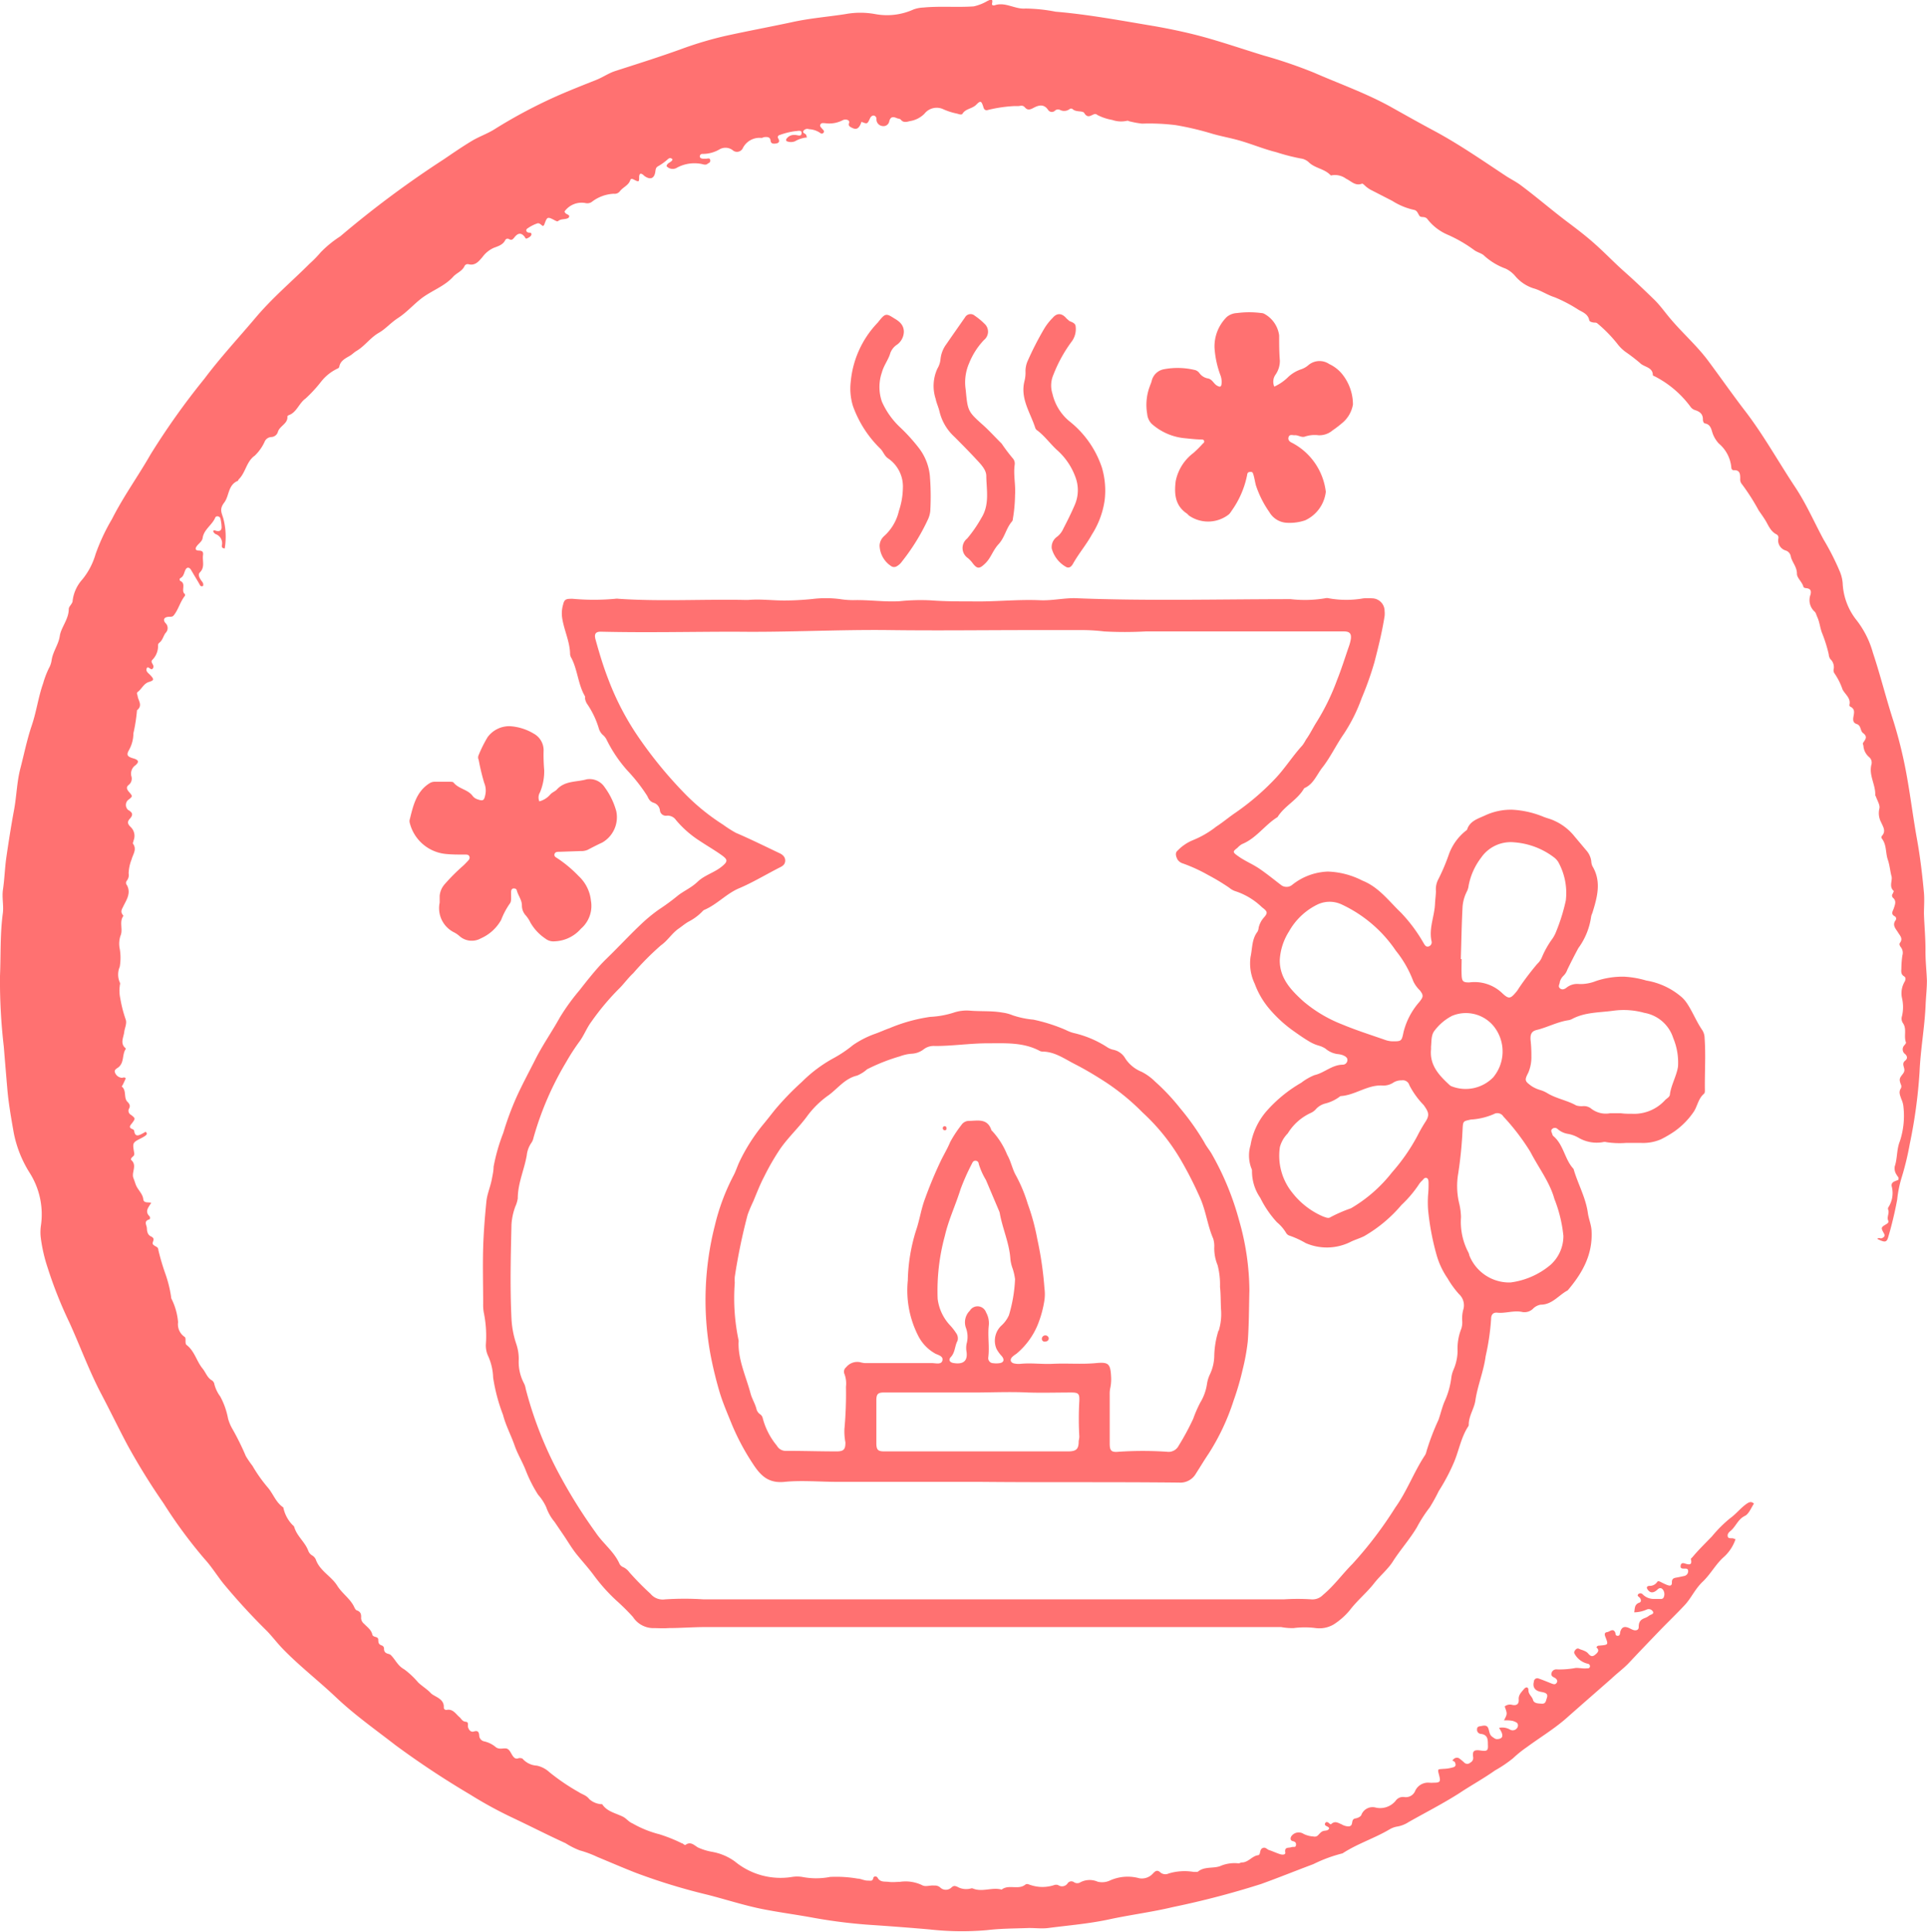 <svg id="Layer_1" data-name="Layer 1" xmlns="http://www.w3.org/2000/svg" viewBox="0 0 214.37 214.91"><defs><style>.cls-1{fill:#ff7171;}</style></defs><path class="cls-1" d="M208.83,137.79c.21-.18.36,0,.51-.07s.43-.18.25-.52c-.37-.66-.36-.68.28-1.06.16-.1.26-.22.19-.37-.19-.4.14-.81,0-1.2a.32.32,0,0,1,0-.27,2.92,2.92,0,0,0,.38-2.37c-.08-.5.41-.54.73-.7.13-.26-.11-.4-.19-.58a1.26,1.26,0,0,1-.2-.91c.31-.91.2-1.89.57-2.8a9.05,9.05,0,0,0,.38-4,2.79,2.79,0,0,0-.22-.71c-.13-.39-.32-.77-.05-1.17a.48.48,0,0,0,0-.45,2.47,2.47,0,0,1-.11-.36c-.11-.52.46-.76.5-1.17s-.35-.76.1-1.12c.28-.23.23-.48,0-.71a.65.65,0,0,1-.09-1c.08-.09.2-.24.17-.31-.27-.69.12-1.47-.32-2.12a.9.9,0,0,1-.12-.81,4.43,4.43,0,0,0,0-2,2.53,2.53,0,0,1,.29-1.82c.11-.19.17-.46-.06-.6-.39-.23-.31-.58-.3-.91a11.16,11.16,0,0,1,.11-1.41,1,1,0,0,0-.15-.89c-.12-.16-.24-.35-.12-.51.37-.49,0-.8-.22-1.17s-.68-.79-.26-1.35a.3.3,0,0,0-.07-.42c-.53-.27-.23-.59-.12-.94s.31-.78-.1-1.13a.34.34,0,0,1,0-.5c0-.08.11-.23.08-.26-.57-.5-.11-1.16-.25-1.65s-.2-1.23-.4-1.8c-.28-.79-.12-1.69-.68-2.39a.29.29,0,0,1,0-.27c.5-.54.16-1-.07-1.52a2.18,2.18,0,0,1-.2-1.53c.11-.39-.25-.92-.4-1.39,0,0-.06-.05-.06-.08.07-1.17-.74-2.23-.42-3.44a.8.8,0,0,0-.28-.84A1.81,1.81,0,0,1,207.3,83c0-.13-.1-.28-.05-.36.23-.37.58-.68,0-1.11-.33-.26-.19-.84-.7-1s-.4-.6-.33-1,.06-.68-.31-.9c-.07,0-.19-.15-.18-.2.21-.79-.49-1.2-.76-1.76a7.26,7.26,0,0,0-.91-1.8.59.59,0,0,1-.07-.45,1.22,1.22,0,0,0-.37-1.11,1,1,0,0,1-.18-.53,15.68,15.68,0,0,0-.76-2.41c-.21-.56-.26-1.19-.52-1.75-.1-.2-.14-.46-.29-.59a1.72,1.72,0,0,1-.46-1.89c.11-.44,0-.66-.45-.72-.12,0-.31-.06-.33-.13-.14-.57-.74-1-.73-1.49,0-.8-.59-1.3-.7-2a.84.84,0,0,0-.58-.58,1.17,1.17,0,0,1-.79-1.32.4.4,0,0,0-.21-.47c-.7-.35-.92-1.09-1.3-1.67-.21-.33-.45-.66-.68-1a23.92,23.92,0,0,0-1.86-2.91.81.81,0,0,1-.19-.6c0-.47,0-1-.72-.95-.17,0-.27-.14-.27-.32a3.94,3.94,0,0,0-1.39-2.65,3.3,3.3,0,0,1-.68-1.11c-.16-.47-.22-1-.84-1.12-.16,0-.26-.26-.25-.47,0-.58-.35-.84-.82-1a1,1,0,0,1-.54-.36,11.38,11.38,0,0,0-3.9-3.36c-.11-.06-.31-.12-.31-.19,0-.9-1-.89-1.42-1.34a20.08,20.08,0,0,0-1.63-1.25,4.46,4.46,0,0,1-.92-.92,15.52,15.52,0,0,0-2.2-2.24c-.13-.12-.3-.07-.45-.1s-.42-.07-.46-.27c-.12-.65-.72-.88-1.15-1.12a16.24,16.24,0,0,0-2.7-1.42c-.83-.26-1.53-.77-2.38-1a4.44,4.44,0,0,1-2.06-1.43,3.3,3.3,0,0,0-1-.75,7.2,7.2,0,0,1-2.37-1.42c-.26-.28-.74-.37-1.1-.62a15.44,15.44,0,0,0-3-1.74,5.64,5.64,0,0,1-2.26-1.76c-.3-.34-.7-.07-.88-.36s-.26-.59-.61-.64a7.53,7.53,0,0,1-2.4-1l-2.22-1.14a3.12,3.12,0,0,1-.78-.52c-.11-.1-.29-.29-.37-.25-.74.29-1.2-.29-1.76-.55a2.09,2.09,0,0,0-1.55-.39.22.22,0,0,1-.18,0c-.66-.72-1.71-.76-2.4-1.42a1.59,1.59,0,0,0-.91-.44,22.59,22.59,0,0,1-2.72-.7c-1.34-.33-2.61-.86-3.93-1.25-1.13-.34-2.29-.52-3.42-.87a32.77,32.77,0,0,0-3.83-.89,23.78,23.78,0,0,0-3.76-.17,9.7,9.7,0,0,1-1.29-.23c-.12,0-.25-.11-.36-.09a3,3,0,0,1-1.67-.09,5.73,5.73,0,0,1-1.65-.55.4.4,0,0,0-.26-.11c-.4.06-.78.59-1.21-.12-.17-.27-.9-.06-1.28-.42a.27.27,0,0,0-.35,0,1,1,0,0,1-1.07.08.5.5,0,0,0-.53.07.5.5,0,0,1-.8-.09c-.49-.7-1.11-.47-1.65-.18-.37.2-.64.24-.91-.07s-.5-.15-.78-.15l-.45,0a15.42,15.42,0,0,0-3,.46c-.29,0-.34-.18-.41-.4-.2-.64-.31-.69-.77-.22s-1.17.43-1.53,1c-.1.17-.37.07-.6,0a7.26,7.26,0,0,1-1.52-.48,1.73,1.73,0,0,0-2.12.49,2.9,2.9,0,0,1-1.62.82c-.38.1-.73.19-1-.15-.11-.13-.29-.11-.43-.17-.39-.17-.71-.22-.86.32a.65.65,0,0,1-.76.55.75.75,0,0,1-.67-.77.36.36,0,0,0-.31-.4c-.19,0-.32.13-.41.32-.29.64-.3.64-.94.38-.27.76-.54.93-1.09.65-.18-.09-.4-.2-.3-.49s-.14-.41-.41-.41a.57.57,0,0,0-.27.06,3.26,3.26,0,0,1-2,.34c-.18,0-.39-.06-.5.14s.08.34.19.48l.13.14a.23.23,0,0,1,0,.33.24.24,0,0,1-.34,0A2.38,2.38,0,0,0,90,14.37a.52.52,0,0,0-.6.16c-.19.29.22.3.29.49s0,.11.09.27a3.1,3.1,0,0,0-1.33.42,1.22,1.22,0,0,1-.92,0,.18.18,0,0,1-.05-.25,1,1,0,0,1,.87-.45h.1c.28,0,.74.25.72-.25,0-.34-.47-.17-.72-.17a8,8,0,0,0-1.72.43.24.24,0,0,0-.16.37c.18.29.12.5-.19.56s-.63.06-.66-.32-.36-.42-.67-.38c-.12,0-.24.1-.36.09a2.07,2.07,0,0,0-2.07,1.17.72.72,0,0,1-1.13.18,1.32,1.32,0,0,0-1.44-.08,3.71,3.71,0,0,1-1.88.51.28.28,0,0,0-.32.27c0,.19.18.25.34.26h.38c.17,0,.41-.12.44.17s-.19.3-.33.42-.41.06-.62,0a4.09,4.09,0,0,0-2.73.4.91.91,0,0,1-1.18-.16c.06-.4.55-.4.67-.74-.2-.26-.42-.14-.56,0a6.11,6.11,0,0,1-1.07.76c-.22.13-.25.31-.28.55-.1.79-.54,1-1.21.53a1.66,1.66,0,0,1-.14-.13c-.27-.2-.43-.19-.46.21,0,.6,0,.61-.62.3-.18-.09-.31-.09-.37.09-.2.58-.81.77-1.15,1.22a.72.72,0,0,1-.67.28,4.32,4.32,0,0,0-2.46.91.87.87,0,0,1-.68.13,2.34,2.34,0,0,0-2.35.93c.08.32.43.3.52.49a.25.25,0,0,1-.15.26c-.34.16-.76.05-1.07.31-.11.08-.22,0-.34-.05-.87-.46-.88-.45-1.21.44,0,.06-.08.1-.13.17-.24-.09-.4-.42-.71-.27a4.29,4.29,0,0,0-1.06.56c-.2.16-.11.41.2.45.13,0,.28,0,.27.19s-.26.34-.45.43-.21,0-.29-.14c-.35-.47-.72-.49-1.12,0-.2.25-.32.42-.66.22a.29.29,0,0,0-.4.14c-.27.54-.85.68-1.3.86a3.15,3.15,0,0,0-1.22,1c-.41.48-.81,1-1.56.81a.39.39,0,0,0-.46.24c-.27.54-.85.73-1.22,1.12-1,1.13-2.5,1.59-3.66,2.52-.85.68-1.58,1.5-2.47,2.08S42.93,36.56,42.17,37c-1,.57-1.59,1.5-2.54,2.05-.22.13-.42.34-.66.49-.49.3-1.08.54-1.22,1.21,0,.08-.08.2-.15.22a5.08,5.08,0,0,0-1.87,1.47A15.24,15.24,0,0,1,34,44.32c-.75.53-1,1.57-1.89,1.86,0,0-.14.09-.14.12.09.85-.9,1.06-1.07,1.79a.81.81,0,0,1-.73.52.86.86,0,0,0-.69.43,5,5,0,0,1-1.14,1.64c-.95.67-1,1.89-1.8,2.65,0,0-.05.14-.1.16-1.08.45-.93,1.66-1.49,2.4s-.31,1.09-.11,1.76A8,8,0,0,1,25,61c-.28,0-.34-.17-.32-.33A1.07,1.07,0,0,0,24,59.41a.54.54,0,0,1-.29-.35c.14-.16.29,0,.43,0,.36.06.53-.12.51-.47a4.64,4.64,0,0,0-.13-.92c-.07-.27-.48-.34-.58-.09-.35.83-1.26,1.3-1.4,2.27-.05.34-.38.56-.6.83s-.29.55.19.56.49.23.45.55c-.07.63.23,1.31-.34,1.87-.22.22-.09.53.07.79s.39.41.27.73c-.29.11-.33-.11-.42-.26-.3-.52-.6-1-.91-1.54-.2-.32-.46-.32-.62,0s-.18.73-.56.92a.19.19,0,0,0,0,.32c.69.32,0,1.1.51,1.47,0,0,0,.14,0,.17-.54.66-.72,1.52-1.25,2.18-.15.18-.29.15-.48.16-.58,0-.78.32-.43.71a.76.76,0,0,1,0,1.09c-.26.35-.33.82-.71,1.1a.36.36,0,0,0-.13.24,2.17,2.17,0,0,1-.65,1.67c-.25.3.31.54.09.91s-.53-.34-.69,0,.18.55.39.77c.43.46.44.58-.15.76s-.8.78-1.25,1.11c-.18.13,0,.34,0,.52.11.51.56,1-.08,1.52a18.42,18.42,0,0,1-.4,2.56,3.81,3.81,0,0,1-.5,1.88c-.3.53-.17.72.49.91s.63.43.23.77a1.13,1.13,0,0,0-.44,1.23.88.88,0,0,1-.29.94c-.34.27-.21.5,0,.77.46.51.44.52-.08.92a.74.74,0,0,0,0,1.1c.48.28.62.52.18,1s0,.77.2,1a1.36,1.36,0,0,1,.23,1.4c0,.11-.11.28-.07.35.47.64,0,1.18-.15,1.76a4.57,4.57,0,0,0-.33,1.55,1,1,0,0,1-.19.8.38.38,0,0,0,0,.51c.46.84,0,1.57-.36,2.27-.16.36-.4.62-.13,1,0,0,.11.14.09.16-.49.68,0,1.5-.32,2.21a2.8,2.8,0,0,0-.08,1.44,5.84,5.84,0,0,1,0,2,2.19,2.19,0,0,0,0,1.72c.09.15,0,.3,0,.45a4.07,4.07,0,0,0,.07,1.39,14.11,14.11,0,0,0,.6,2.32c.14.44-.11.91-.17,1.37-.07.62-.5,1.27.16,1.82a.1.1,0,0,1,0,.09c-.41.59-.14,1.45-.78,2-.19.15-.51.27-.42.57a.91.91,0,0,0,.77.62c.14,0,.3-.13.44.07-.1.21-.2.44-.31.66s-.15.22-.14.23c.57.44.19,1.26.64,1.71.25.25.33.45.19.73a.5.5,0,0,0,.19.71c.52.4.51.42.14.92-.2.26-.47.5.07.69a.27.27,0,0,1,.16.2c.1.68.49.5.88.3l.39-.22c.26.22.09.35-.06.46a3.38,3.38,0,0,1-.41.24c-1,.51-1,.51-.8,1.66a.38.38,0,0,1-.15.4c-.13.1-.28.29-.18.38.69.61,0,1.37.24,2,.09.23.17.48.26.73.21.58.77,1,.84,1.63.05.47.54.3.88.4-.27.48-.76.93-.19,1.5.09.09.07.32,0,.34-.7.2-.3.64-.29,1s.09.79.55.94c0,0,.05.05.07.07.35.24-.18.6.12.84s.52.2.54.58a26.23,26.23,0,0,0,.76,2.58,13.55,13.55,0,0,1,.65,2.58.63.63,0,0,0,.06.27,7.14,7.14,0,0,1,.72,2.58,1.69,1.69,0,0,0,.72,1.63c.13.08.11.29.11.45s0,.34.1.44c.91.68,1.12,1.82,1.8,2.64.34.42.51,1,1,1.29a.62.62,0,0,1,.31.46,3.93,3.93,0,0,0,.65,1.35,8.4,8.4,0,0,1,.87,2.46,4.93,4.93,0,0,0,.5,1.18,28.78,28.78,0,0,1,1.48,3,11.45,11.45,0,0,0,.74,1.08,16.43,16.43,0,0,0,1.72,2.43c.58.68.87,1.61,1.66,2.16.06,0,.07.17.1.26a3.92,3.92,0,0,0,1,1.75.41.41,0,0,1,.17.22c.29,1,1.19,1.65,1.55,2.61a1,1,0,0,0,.4.51,1,1,0,0,1,.44.47c.44,1.27,1.72,1.85,2.39,2.92.54.87,1.45,1.44,1.89,2.38.06.14.16.32.28.36.45.15.51.45.48.87a.89.89,0,0,0,.35.64c.34.36.78.65.9,1.18.08.36.65.16.66.57s.08.54.41.65a.37.37,0,0,1,.23.38c0,.35.21.49.52.56a.58.58,0,0,1,.31.2c.47.5.72,1.13,1.42,1.51a9.26,9.26,0,0,1,1.56,1.47c.44.41,1,.75,1.39,1.17s1.52.59,1.45,1.61a.27.27,0,0,0,.33.26c.69-.13,1,.45,1.41.8.22.19.32.49.7.52s.19.41.26.62.25.59.66.46.56.05.58.46a.7.7,0,0,0,.59.65,3,3,0,0,1,1.25.63c.45.36,1,0,1.34.22s.43.75.78,1a.48.48,0,0,0,.45,0c.17,0,.36,0,.44.1a2.26,2.26,0,0,0,1.56.74,3,3,0,0,1,1.4.73,23.5,23.5,0,0,0,3.27,2.22c.38.26.83.33,1.17.78a2.23,2.23,0,0,0,1.34.56s.08,0,.09,0c.56.86,1.57,1,2.38,1.43.35.2.58.54,1,.71a11.91,11.91,0,0,0,3,1.21,17.33,17.33,0,0,1,2.49,1c.14,0,.29.26.41.17.59-.43,1,.1,1.41.31a6.68,6.68,0,0,0,1.6.48,6.11,6.11,0,0,1,2.47,1.06,8,8,0,0,0,6.37,1.72,3.51,3.51,0,0,1,1.12,0,8.08,8.08,0,0,0,3.1,0,13.92,13.92,0,0,1,3.09.19c.32,0,.7.22,1.1.22s.53.09.63-.32c.06-.21.39-.17.47,0,.29.53.8.4,1.24.46s.82,0,1.22,0a4.27,4.27,0,0,1,2.46.35c.4.25.91,0,1.38.06a.88.88,0,0,1,.66.21.9.9,0,0,0,1.26,0c.24-.21.36-.19.64-.08a2,2,0,0,0,1.53.19.31.31,0,0,1,.19,0c1.06.45,2.16-.17,3.22.13.78-.62,1.84.07,2.63-.55.2-.16.41,0,.62.05a4.14,4.14,0,0,0,2.58,0,.66.66,0,0,1,.46,0,.75.75,0,0,0,1.07-.23.5.5,0,0,1,.68-.1.65.65,0,0,0,.64.06,2.21,2.21,0,0,1,2-.11,2.06,2.06,0,0,0,1.38-.14,4.82,4.82,0,0,1,3.26-.24,1.66,1.66,0,0,0,1.51-.53c.28-.3.49-.44.84-.11a.86.86,0,0,0,.9.11,6.1,6.1,0,0,1,2.78-.18c.15,0,.36,0,.45,0,.73-.63,1.67-.36,2.47-.63a4.06,4.06,0,0,1,2.09-.32c.11,0,.24-.1.36-.1.74,0,1.13-.73,1.83-.81.07,0,.15-.12.17-.2.06-.24.07-.51.36-.61s.45.18.69.25.76.3,1.14.43.68.07.64-.16c-.11-.65.35-.49.65-.59s.5.07.54-.24-.13-.39-.38-.45-.26-.31-.15-.51a1,1,0,0,1,1.39-.28,2.84,2.84,0,0,0,1.08.28.55.55,0,0,0,.44-.07c.22-.18.36-.44.64-.53s.51,0,.67-.28c0-.11-.08-.15-.15-.2s-.42-.14-.3-.38.3-.14.46,0,.17.12.26.05c.39-.35.75-.09,1.12.06a1.56,1.56,0,0,0,.8.23c.41-.06.33-.39.42-.64s.29-.23.46-.28.46-.18.52-.37a1.33,1.33,0,0,1,1.53-.82,2.22,2.22,0,0,0,2.27-.73,1,1,0,0,1,1-.42,1.12,1.12,0,0,0,1.19-.71,1.57,1.57,0,0,1,1.57-.89,3.65,3.65,0,0,0,.47,0c.75,0,.8-.12.61-.85s-.15-.63.48-.69a4.16,4.16,0,0,0,1.11-.18c.28-.09.29-.27.19-.52s-.46-.12-.17-.37a.5.5,0,0,1,.61-.11,5.27,5.27,0,0,1,.58.48.48.48,0,0,0,.68,0,.57.57,0,0,0,.31-.61c-.1-.69.11-.84.84-.73s.85,0,.8-.68c0-.52,0-1.09-.8-1.17a.46.46,0,0,1-.4-.55c0-.3.3-.29.5-.33s.58-.13.73.22.11.75.48,1c.18.12.33.27.58.24.49-.05.63-.28.43-.76-.06-.14-.15-.27-.27-.49a1.71,1.71,0,0,1,1.19.18.6.6,0,0,0,.89-.32c.1-.44-.25-.51-.54-.63a4,4,0,0,0-1-.06c.38-.72.38-.72.08-1.55a.91.91,0,0,1,.78-.19c.56.14.82-.09.78-.59s.3-.81.57-1.14.52-.22.51.11c0,.48.4.68.51,1.08s.58.4,1,.42.43-.32.52-.57c.18-.48,0-.64-.61-.74s-1-.46-.81-1.15a.38.38,0,0,1,.55-.33c.41.14.82.31,1.22.47s.58.25.76,0-.05-.49-.29-.6-.36-.27-.27-.52a.54.54,0,0,1,.6-.37,10,10,0,0,0,2.11-.17c.41,0,.81.09,1.21.05.16,0,.33,0,.35-.24a.28.28,0,0,0-.23-.27A2.21,2.21,0,0,1,175.2,184a.33.33,0,0,1,0-.42c.11-.16.27-.3.47-.19s.74.2,1,.51.46.41.79.14.49-.51.14-.8c.08-.22.23-.2.34-.21,1-.09,1-.08.64-1-.09-.24-.1-.46.2-.5s.63-.46.89,0c.08.15,0,.41.29.41s.24-.28.3-.49c.17-.51.48-.6,1-.36a3.36,3.36,0,0,0,.43.2c.33.11.63,0,.61-.36,0-.6.27-.83.77-1a1.85,1.85,0,0,0,.4-.24c.17-.12.52-.15.43-.41a.54.54,0,0,0-.73-.25,3.55,3.55,0,0,1-1.37.3c.08-.43,0-.89.6-1.09.22-.08.16-.39,0-.55s-.28-.18-.17-.36a.34.34,0,0,1,.51,0,1.74,1.74,0,0,0,1.13.51l.65,0c.22,0,.48.06.57-.21a.84.84,0,0,0-.09-.81c-.18-.24-.4-.24-.64,0-.39.36-.73.38-1,.06s-.15-.47.13-.49a1,1,0,0,0,.86-.43c.1-.17.27-.06.41,0a7.08,7.08,0,0,0,.68.32c.29.11.58.16.55-.31,0-.32.15-.44.43-.49s.62-.12.93-.19a.54.54,0,0,0,.45-.53c0-.35-.25-.28-.46-.29s-.41,0-.38-.3.2-.36.47-.27c.44.13.86.24.67-.5,0-.06.16-.17.23-.27.66-.79,1.41-1.51,2.12-2.25a14.5,14.5,0,0,1,2-2c.69-.49,1.19-1.17,1.88-1.64.26-.17.49-.28.79,0-.32.47-.56,1.14-1,1.36-.79.38-1,1.17-1.61,1.68-.22.18-.37.36-.3.63s.43.13.64.21l.22.08a4.71,4.71,0,0,1-1.25,1.93c-.93.8-1.5,1.93-2.39,2.78s-1.26,1.8-2,2.6-1.76,1.79-2.64,2.69c-1.17,1.22-2.35,2.44-3.51,3.68-.62.67-1.36,1.2-2,1.81-1.72,1.51-3.43,3-5.16,4.53-1.34,1.15-2.85,2.06-4.26,3.1a12.86,12.86,0,0,0-1.54,1.24,14.21,14.21,0,0,1-2,1.35c-1.3.92-2.71,1.69-4,2.55-1.82,1.16-3.75,2.14-5.62,3.2a3.4,3.4,0,0,1-1.22.49,2.43,2.43,0,0,0-.88.31c-1.68,1-3.6,1.6-5.25,2.68a15.87,15.87,0,0,0-3.25,1.2c-1.93.72-3.85,1.5-5.79,2.2a97,97,0,0,1-9.82,2.57c-2.38.57-4.81.87-7.19,1.39-2.21.47-4.46.65-6.68.94-.69.09-1.43,0-2.15,0-1.56.06-3.14.05-4.69.24a32.16,32.16,0,0,1-6.36-.08c-2.06-.18-4.13-.34-6.19-.48a57.79,57.79,0,0,1-6.7-.81c-1.94-.36-3.9-.61-5.83-1s-4-1.06-6-1.57a67,67,0,0,1-8-2.45c-1.43-.56-2.84-1.17-4.26-1.76a11.87,11.87,0,0,0-1.94-.72,8.68,8.68,0,0,1-1.58-.8c-2-.91-3.9-1.89-5.85-2.81a45.92,45.92,0,0,1-4.78-2.61,97.62,97.62,0,0,1-8.3-5.49c-2.23-1.73-4.54-3.36-6.59-5.3s-4.11-3.51-6-5.47c-.58-.61-1.1-1.29-1.68-1.9a70.77,70.77,0,0,1-4.9-5.34c-.7-.89-1.3-1.86-2.06-2.69a53.23,53.23,0,0,1-4.57-6.2,73.85,73.85,0,0,1-4-6.46c-1-1.88-1.93-3.81-2.92-5.69-1.36-2.58-2.35-5.33-3.57-8A46.82,46.82,0,0,1,5.3,141a17.57,17.57,0,0,1-.76-3.3,5.14,5.14,0,0,1,0-1.3,8.62,8.62,0,0,0-1.27-6A13,13,0,0,1,1.53,126c-.28-1.6-.57-3.21-.71-4.83s-.27-3.19-.4-4.78A63,63,0,0,1,0,108.54c.1-2.34,0-4.69.32-7,.1-.83-.11-1.67,0-2.53.18-1.17.21-2.37.37-3.54.26-1.8.54-3.59.87-5.37.29-1.55.31-3.12.71-4.65S3,82.26,3.53,80.7,4.26,77.53,4.8,76a10.11,10.11,0,0,1,.63-1.66,2.55,2.55,0,0,0,.31-.89c.14-1,.78-1.77.91-2.71s1-1.86,1-3c0-.28.35-.53.42-.83a4.27,4.27,0,0,1,1.08-2.45,7.88,7.88,0,0,0,1.48-2.82,22.12,22.12,0,0,1,1.83-3.91c1.26-2.5,2.91-4.77,4.29-7.19a81.77,81.77,0,0,1,6-8.43c1.77-2.36,3.78-4.52,5.68-6.77s4-4,6-6a12.59,12.59,0,0,0,1.25-1.28,12.26,12.26,0,0,1,2.17-1.77,111.48,111.48,0,0,1,11.49-8.55c1-.68,2.06-1.41,3.14-2.06.81-.49,1.71-.79,2.51-1.29a56,56,0,0,1,7.31-3.86c1.32-.57,2.66-1.1,4-1.63.74-.29,1.38-.75,2.14-1,2.42-.78,4.84-1.54,7.23-2.4a41,41,0,0,1,5-1.5c2.45-.54,4.93-1,7.37-1.52,2-.45,4-.6,6-.91a9.15,9.15,0,0,1,3.34,0,7.15,7.15,0,0,0,4.25-.52,3.57,3.57,0,0,1,1.08-.21c1.87-.18,3.74,0,5.61-.13a5.22,5.22,0,0,0,1.54-.61c.26-.1.65-.37.5.29-.05.25.21.23.32.19,1.18-.39,2.23.47,3.39.37a18.25,18.25,0,0,1,3.36.35c3.69.31,7.33,1,11,1.61,1.92.34,3.81.74,5.68,1.26,2.17.61,4.31,1.34,6.46,2a52.76,52.76,0,0,1,5.6,1.91c2.84,1.24,5.78,2.28,8.5,3.78,1.61.9,3.22,1.81,4.85,2.68,2.8,1.5,5.4,3.31,8.05,5.06.5.32,1,.57,1.51.93,1.84,1.36,3.57,2.87,5.4,4.24,1,.75,2,1.52,2.93,2.35,1.13,1,2.16,2.09,3.29,3.09s2.25,2.07,3.35,3.14c.66.65,1.17,1.39,1.76,2.08,1.35,1.61,2.95,3,4.21,4.69s2.64,3.66,4,5.44c2.09,2.69,3.73,5.66,5.6,8.49C200.93,56,201.78,58,202.86,60a28.43,28.43,0,0,1,1.83,3.61,4.21,4.21,0,0,1,.3,1.27A7.09,7.09,0,0,0,206.55,69a10.46,10.46,0,0,1,1.8,3.59c.83,2.49,1.46,5.06,2.27,7.56a50.08,50.08,0,0,1,1.56,6.48c.39,2.22.67,4.46,1.07,6.67.36,2,.6,4,.78,6,.07.79,0,1.56,0,2.35.05,1.41.19,2.82.17,4.24,0,1,.12,2.11.16,3.16,0,.88-.1,1.75-.14,2.63-.1,2.53-.57,5-.68,7.57a56.23,56.23,0,0,1-1.09,8,31.73,31.73,0,0,1-.93,3.82,12.85,12.85,0,0,0-.47,2.38,42.34,42.34,0,0,1-1,4.17C209.88,138.2,209.67,138.21,208.83,137.79Z"/><path class="cls-1" d="M189.63,115.48a1.68,1.68,0,0,0-.25-.89c-.69-1-1.09-2.09-1.76-3.07a3.72,3.72,0,0,0-.48-.56,8,8,0,0,0-4-1.9,10.67,10.67,0,0,0-2.47-.43,9.33,9.33,0,0,0-3.14.49,4.66,4.66,0,0,1-1.83.33,1.93,1.93,0,0,0-1.42.39c-.24.2-.53.29-.76.07s0-.46,0-.69a1.53,1.53,0,0,1,.44-.72,1.71,1.71,0,0,0,.39-.63c.39-.81.8-1.61,1.23-2.41A7.72,7.72,0,0,0,177,102a1.5,1.5,0,0,1,.14-.44c.54-1.75,1.05-3.5,0-5.24a1.58,1.58,0,0,1-.12-.54,2.2,2.2,0,0,0-.53-1.17l-1.33-1.58a6.05,6.05,0,0,0-2.68-1.92c-.24-.08-.48-.15-.72-.24a10.5,10.5,0,0,0-3.54-.81,6.79,6.79,0,0,0-3,.63c-.77.36-1.68.6-2,1.54,0,.08-.12.14-.19.2A5.93,5.93,0,0,0,161.19,95,22,22,0,0,1,160,97.81a2.33,2.33,0,0,0-.26,1.27c0,.47-.08.94-.1,1.41-.05,1.4-.7,2.74-.39,4.18a.48.48,0,0,1-.33.6c-.32.08-.43-.19-.56-.39a17.27,17.27,0,0,0-2.51-3.37c-1.35-1.29-2.47-2.85-4.3-3.57a9,9,0,0,0-3.84-1,6.72,6.72,0,0,0-3.95,1.47,1,1,0,0,1-1.28,0c-.77-.59-1.52-1.2-2.32-1.75s-1.58-.85-2.33-1.37-.72-.56-.16-1a2,2,0,0,1,.51-.41c1.59-.65,2.53-2.13,3.94-3,.76-1.23,2.16-1.87,2.91-3.12a.29.29,0,0,1,.14-.13c1-.47,1.34-1.54,2-2.34.87-1.14,1.49-2.46,2.31-3.64a18.5,18.5,0,0,0,2-4,35.82,35.82,0,0,0,1.42-4c.44-1.7.86-3.4,1.13-5.13a2.6,2.6,0,0,0,0-.56,1.41,1.41,0,0,0-1.35-1.41,7.18,7.18,0,0,0-1,0,11,11,0,0,1-3.83,0,.94.94,0,0,0-.47,0,13.82,13.82,0,0,1-3.8.09c-8,0-16,.22-24.06-.11-1.29,0-2.55.29-3.83.23-2.55-.11-5.09.19-7.63.13-1.48,0-3,0-4.43-.11a22.35,22.35,0,0,0-3.56.09c-1.71.1-3.43-.17-5.15-.12a9.48,9.48,0,0,1-1.5-.12,12.37,12.37,0,0,0-3.1,0c-1,.1-2.06.16-3.09.16-1.34,0-2.67-.18-4-.06h-.29c-4.71-.1-9.42.19-14.13-.13a1.17,1.17,0,0,0-.37,0,25.88,25.88,0,0,1-4.74,0c-.65,0-.91,0-1.05.62a3.47,3.47,0,0,0-.13,1.37c.18,1.43.89,2.74.9,4.2a1.09,1.09,0,0,0,.17.44c.68,1.35.72,2.91,1.49,4.22a.41.41,0,0,1,0,.19,1.46,1.46,0,0,0,.26.69A9.7,9.7,0,0,1,66.61,81a1.56,1.56,0,0,0,.43.72,1.68,1.68,0,0,1,.46.59,15.3,15.3,0,0,0,2.3,3.4A19,19,0,0,1,72,88.52c.17.36.3.63.72.77a1,1,0,0,1,.69.81.67.67,0,0,0,.79.62,1.13,1.13,0,0,1,1,.49,11.61,11.61,0,0,0,2.66,2.33c.78.52,1.61,1,2.36,1.53s.82.73,0,1.37-1.84.9-2.6,1.62-1.51,1-2.21,1.55a24.31,24.31,0,0,1-2.11,1.55,17.78,17.78,0,0,0-2,1.65c-1.06,1-2,2-3,3-.55.56-1.12,1.08-1.64,1.66-.77.86-1.49,1.77-2.2,2.68a23.8,23.8,0,0,0-2.17,3c-.91,1.64-2,3.18-2.82,4.85-.68,1.34-1.39,2.66-2,4a32.57,32.57,0,0,0-1.48,4,20.78,20.78,0,0,0-1.08,3.77c0,.44-.1.87-.18,1.3-.15.87-.53,1.69-.62,2.55-.17,1.72-.31,3.43-.36,5.15-.06,2.08,0,4.15,0,6.23a5,5,0,0,0,.06.94,12.87,12.87,0,0,1,.25,3.45,2.77,2.77,0,0,0,.26,1.47,6.3,6.3,0,0,1,.54,2.37,19.92,19.92,0,0,0,1.1,4.14c.3,1.17.89,2.26,1.29,3.41.35,1,.89,1.85,1.26,2.82a15.38,15.38,0,0,0,1.35,2.65,5.52,5.52,0,0,1,.91,1.4,5.2,5.2,0,0,0,.92,1.62l1,1.47c.47.69.89,1.42,1.42,2.09.66.82,1.38,1.6,2,2.45a19.67,19.67,0,0,0,2.44,2.72,24.83,24.83,0,0,1,1.86,1.84,2.71,2.71,0,0,0,2.11,1.24c.63,0,1.24.05,1.86,0,1.28,0,2.57-.1,3.85-.11q32.16,0,64.3,0a6.56,6.56,0,0,0,1.4.11,9.42,9.42,0,0,1,2.43,0,3.14,3.14,0,0,0,2-.4,7.73,7.73,0,0,0,1.81-1.6c.82-1.08,1.88-1.93,2.71-3,.65-.83,1.51-1.53,2.06-2.39.84-1.32,1.89-2.48,2.69-3.83a15.56,15.56,0,0,1,1.42-2.2,19.25,19.25,0,0,0,1-1.81,21.76,21.76,0,0,0,1.63-3.05c.61-1.36.82-2.88,1.66-4.16a.25.25,0,0,0,.05-.17c0-1,.61-1.79.74-2.71.25-1.67.92-3.24,1.14-4.91a26.58,26.58,0,0,0,.61-4.16c0-.47.23-.74.69-.69.94.1,1.85-.29,2.81-.07a1.36,1.36,0,0,0,1.13-.34,1.57,1.57,0,0,1,.89-.48c1.29,0,2-1.07,3-1.59,1.64-1.93,2.82-4,2.65-6.7-.05-.66-.32-1.27-.41-1.92-.24-1.73-1.12-3.24-1.59-4.89-1-1.06-1.09-2.7-2.27-3.67a.58.58,0,0,1-.11-.25c-.06-.17-.19-.34,0-.52a.43.43,0,0,1,.6,0,2.29,2.29,0,0,0,1.08.53,3.68,3.68,0,0,1,1.23.43,4,4,0,0,0,2.7.51.86.86,0,0,1,.45,0,9.66,9.66,0,0,0,2.15.08c.57,0,1.13,0,1.7,0a5,5,0,0,0,2.19-.4,12.27,12.27,0,0,0,1.53-.9,8.52,8.52,0,0,0,2.15-2.21c.39-.63.49-1.42,1.09-1.94.13-.1.12-.29.12-.44C189.63,119.31,189.77,117.4,189.63,115.48ZM162.7,100.92a4.45,4.45,0,0,1,.46-1.72,2,2,0,0,0,.22-.71,7.36,7.36,0,0,1,1.37-3.07,4,4,0,0,1,3.74-1.73,8.31,8.31,0,0,1,4.41,1.69,2,2,0,0,1,.44.48,7.09,7.09,0,0,1,.85,4.29,20.61,20.61,0,0,1-1.05,3.4,3.92,3.92,0,0,1-.43.84,10.14,10.14,0,0,0-1.2,2.13,2.14,2.14,0,0,1-.49.68,31.23,31.23,0,0,0-2.09,2.76,2.4,2.4,0,0,1-.21.31c-.69.83-.85.91-1.64.16a4.44,4.44,0,0,0-3.63-1.16c-.67,0-.82-.1-.85-.81s0-1.19,0-1.79h-.09C162.57,104.75,162.6,102.84,162.7,100.92Zm-3.5,15.74a2.62,2.62,0,0,1,0-.28c.06-.62,0-1.3.42-1.79a5.68,5.68,0,0,1,1.93-1.61,4,4,0,0,1,4.55,1.08,4.48,4.48,0,0,1,0,5.78,4.29,4.29,0,0,1-4.57,1,.8.8,0,0,1-.24-.13C160.12,119.63,159,118.49,159.2,116.66Zm-.62,8.1a17.54,17.54,0,0,0-.93,1.63,21.24,21.24,0,0,1-2.79,4,16.12,16.12,0,0,1-4.57,4,16.31,16.31,0,0,0-2.3,1c-.22.16-.54,0-.81-.09a8.68,8.68,0,0,1-3.39-2.61,6.54,6.54,0,0,1-1.41-5.1,3.41,3.41,0,0,1,.88-1.53,5.86,5.86,0,0,1,2.57-2.28,1.69,1.69,0,0,0,.59-.45,2.12,2.12,0,0,1,1-.59A4.46,4.46,0,0,0,149,122a.33.33,0,0,1,.16-.09c1.64-.11,3-1.3,4.7-1.17a2,2,0,0,0,1.16-.34,1.68,1.68,0,0,1,.91-.24.76.76,0,0,1,.86.55,9.18,9.18,0,0,0,1.58,2.19C158.91,123.66,159.08,124,158.58,124.76Zm-15.19-21.15a7.31,7.31,0,0,1,3.16-3,3.15,3.15,0,0,1,2.73,0,14.82,14.82,0,0,1,6,5.13,12.19,12.19,0,0,1,1.95,3.42,3.63,3.63,0,0,0,.73,1c.43.56.38.73-.08,1.3a8,8,0,0,0-1.75,3.36c-.2,1-.25,1-1.22,1a2.61,2.61,0,0,1-.74-.13c-1.63-.57-3.28-1.09-4.86-1.75a15.16,15.16,0,0,1-4.33-2.58c-1.34-1.22-2.64-2.55-2.61-4.6A6.57,6.57,0,0,1,143.39,103.61Zm19.38,42.1a3.91,3.91,0,0,0-.11,1.13,2.38,2.38,0,0,1-.09.93,5.92,5.92,0,0,0-.42,2.49,5.43,5.43,0,0,1-.46,2.1,3.39,3.39,0,0,0-.23.81,9,9,0,0,1-.72,2.62c-.3.66-.46,1.41-.71,2.12a26.67,26.67,0,0,0-1.34,3.51,1.3,1.3,0,0,1-.17.44c-1.23,1.86-2,4-3.29,5.8a44,44,0,0,1-4.77,6.28c-1.12,1.12-2.05,2.43-3.28,3.45a1.62,1.62,0,0,1-1.27.5,23.06,23.06,0,0,0-3.11,0H78.31a32.93,32.93,0,0,0-4.33,0,1.76,1.76,0,0,1-1.61-.62A31.85,31.85,0,0,1,70,174.86a1.78,1.78,0,0,0-.64-.54.84.84,0,0,1-.43-.36c-.6-1.38-1.84-2.27-2.66-3.5a57,57,0,0,1-3.79-6,42.74,42.74,0,0,1-4-10,1.88,1.88,0,0,0-.2-.62,5.09,5.09,0,0,1-.57-2.65,5.22,5.22,0,0,0-.29-1.75,10.43,10.43,0,0,1-.52-2.77c-.17-3.5-.08-7,0-10.48a7,7,0,0,1,.43-2,3.43,3.43,0,0,0,.27-.9c0-1.67.72-3.18,1-4.79a3,3,0,0,1,.52-1.4,1.41,1.41,0,0,0,.22-.52A34.65,34.65,0,0,1,63,118.1a23.33,23.33,0,0,1,1.48-2.28c.49-.67.79-1.49,1.3-2.17a28,28,0,0,1,3-3.6c.59-.56,1.06-1.25,1.66-1.8a31.29,31.29,0,0,1,3.09-3.11c.76-.53,1.22-1.35,2-1.88.36-.25.68-.53,1.07-.75a5.89,5.89,0,0,0,1.51-1.11.79.79,0,0,1,.22-.19c1.43-.6,2.48-1.82,3.91-2.42s3-1.54,4.49-2.3c.33-.16.6-.33.62-.74s-.26-.68-.62-.85c-1.61-.76-3.21-1.56-4.85-2.26a12.89,12.89,0,0,1-1.43-.91,23.86,23.86,0,0,1-4.16-3.35A47.32,47.32,0,0,1,70.9,81.8a30.33,30.33,0,0,1-3.23-6.25c-.56-1.44-1-2.91-1.41-4.39-.19-.65,0-.92.62-.9,5,.12,10,0,15,0,5.69.08,11.38-.25,17.07-.18,5.25.07,10.51,0,15.77,0h5.75a20.45,20.45,0,0,1,2.35.15,41.88,41.88,0,0,0,4.62,0c5.89,0,11.77,0,17.66,0,1.47,0,2.94,0,4.41,0,.63,0,.85.24.76.87a4.73,4.73,0,0,1-.22.82c-.43,1.24-.82,2.5-1.31,3.72a25.06,25.06,0,0,1-2.25,4.63c-.42.65-.75,1.37-1.21,2a4.6,4.6,0,0,1-.4.64c-1.12,1.22-2,2.66-3.15,3.83a27.83,27.83,0,0,1-4.3,3.66c-.72.49-1.39,1.06-2.13,1.54a10.71,10.71,0,0,1-2.65,1.53A5,5,0,0,0,131,94.61c-.3.25-.19.64,0,1a1.09,1.09,0,0,0,.6.43,17.86,17.86,0,0,1,2.81,1.29,23.42,23.42,0,0,1,2.34,1.41,2.09,2.09,0,0,0,.64.37,7.68,7.68,0,0,1,3,1.8c.65.49.67.63.17,1.19a2.56,2.56,0,0,0-.54,1.08,1.12,1.12,0,0,1-.13.45c-.64.82-.56,1.84-.77,2.78a5.24,5.24,0,0,0,.46,3,9.23,9.23,0,0,0,1.59,2.75,14.6,14.6,0,0,0,2.53,2.37c.69.49,1.4,1,2.11,1.4a4.19,4.19,0,0,0,.87.36,2.78,2.78,0,0,1,.77.34,2.6,2.6,0,0,0,1.45.62,2,2,0,0,1,.55.14c.22.11.47.24.44.55a.52.52,0,0,1-.5.48c-1.2,0-2.06.91-3.16,1.16a6.08,6.08,0,0,0-1.46.84,15.33,15.33,0,0,0-3.94,3.24,7.72,7.72,0,0,0-1.71,3.7,4,4,0,0,0,.09,2.59.58.58,0,0,1,.07.28,5.19,5.19,0,0,0,.92,3,11.52,11.52,0,0,0,1.85,2.71,4.63,4.63,0,0,1,1,1.15.69.69,0,0,0,.42.35,9.93,9.93,0,0,1,1.78.82,5.9,5.9,0,0,0,4.93-.1c.5-.26,1.05-.41,1.56-.66a15.7,15.7,0,0,0,4.17-3.48,13,13,0,0,0,2-2.38,2.6,2.6,0,0,1,.32-.35c.13-.13.23-.33.45-.28s.24.34.24.55a11.56,11.56,0,0,1-.05,1.32,11.9,11.9,0,0,0,0,1.69,28.64,28.64,0,0,0,.94,5,8.83,8.83,0,0,0,1.23,2.62,10.42,10.42,0,0,0,1.27,1.75A1.68,1.68,0,0,1,162.77,145.71Zm10.15-12.36a15.28,15.28,0,0,1,1,4.11,4.3,4.3,0,0,1-1.44,3.23,8.6,8.6,0,0,1-4.45,1.95,4.78,4.78,0,0,1-4.57-3,1.39,1.39,0,0,0-.12-.36,7.27,7.27,0,0,1-.81-3.91,7.24,7.24,0,0,0-.17-1.39,8.24,8.24,0,0,1-.14-3.46,45.76,45.76,0,0,0,.49-5c.05-.86.09-.81.92-1a7.48,7.48,0,0,0,2.54-.6.79.79,0,0,1,1.08.27,24.81,24.81,0,0,1,3,3.93C171.17,129.9,172.4,131.48,172.92,133.35Zm13.75-14.71c-.17,1.06-.75,2-.9,3.07,0,.29-.33.44-.53.64a4.66,4.66,0,0,1-3.68,1.53c-.41,0-.82,0-1.23-.06v0c-.41,0-.82,0-1.22,0a2.64,2.64,0,0,1-2.13-.54,1.3,1.3,0,0,0-.89-.25,2,2,0,0,1-.75-.08c-1-.57-2.24-.76-3.25-1.39a3.44,3.44,0,0,0-.77-.33,3.63,3.63,0,0,1-.94-.43c-.77-.56-.8-.65-.36-1.5a4.46,4.46,0,0,0,.34-1.84,15.33,15.33,0,0,0-.09-1.79c-.05-.67.13-1,.75-1.13,1.16-.3,2.22-.87,3.41-1.06a1.39,1.39,0,0,0,.45-.14c1.43-.77,3.05-.71,4.57-.92a8.49,8.49,0,0,1,3.46.23,4.11,4.11,0,0,1,3.23,2.81A7.06,7.06,0,0,1,186.67,118.64Z"/><path class="cls-1" d="M60,89.13a2.4,2.4,0,0,0,1.22-.77c.22-.24.55-.35.73-.55.91-1,2.21-.81,3.31-1.13a2,2,0,0,1,2,.87,8.13,8.13,0,0,1,1.3,2.68A3.25,3.25,0,0,1,67,93.71c-.54.25-1.07.52-1.6.8a1.76,1.76,0,0,1-.82.15l-2.35.08c-.21,0-.46,0-.54.24s.12.37.27.45a13.79,13.79,0,0,1,2.4,2,4.34,4.34,0,0,1,1.38,2.75,3.34,3.34,0,0,1-1.11,3.11,4.08,4.08,0,0,1-2.95,1.41,1.43,1.43,0,0,1-1-.3A5.32,5.32,0,0,1,59,102.6a3.49,3.49,0,0,0-.51-.78,1.62,1.62,0,0,1-.43-1.11c0-.62-.42-1.1-.57-1.68-.05-.18-.2-.22-.37-.21s-.25.17-.26.33,0,.44,0,.66,0,.46-.11.64a8.35,8.35,0,0,0-1,1.87,4.82,4.82,0,0,1-2.26,2.05,2.06,2.06,0,0,1-2.38-.26,2.82,2.82,0,0,0-.62-.42,3,3,0,0,1-1.58-3.29c0-.25,0-.51,0-.76a2.27,2.27,0,0,1,.59-1.33,21.87,21.87,0,0,1,2-2c.17-.15.32-.31.47-.47s.34-.32.25-.57-.34-.22-.56-.22c-.73,0-1.45,0-2.17-.08a4.59,4.59,0,0,1-3.92-3.5.68.68,0,0,1,0-.28c.39-1.54.71-3.12,2.21-4.07a1.06,1.06,0,0,1,.62-.17H50c.15,0,.38,0,.45.08.56.72,1.59.76,2.13,1.5a1.11,1.11,0,0,0,.53.37c.65.23.75.14.89-.56a2.22,2.22,0,0,0-.14-1.28,24.88,24.88,0,0,1-.61-2.55.61.61,0,0,1,0-.53,13.82,13.82,0,0,1,1-2,3,3,0,0,1,2.48-1.21,5.85,5.85,0,0,1,2.65.83,2.11,2.11,0,0,1,1.09,2,20.35,20.35,0,0,0,.07,2.06,6.06,6.06,0,0,1-.47,2.47A1.09,1.09,0,0,0,60,89.13Z"/><path class="cls-1" d="M141.76,43a5.34,5.34,0,0,0,1.58-1.1,3.94,3.94,0,0,1,1.36-.81,2.46,2.46,0,0,0,.89-.51,1.92,1.92,0,0,1,2.28-.09,4.06,4.06,0,0,1,1.58,1.3,5.41,5.41,0,0,1,1.06,3.2,3.43,3.43,0,0,1-1.27,2.12,11.29,11.29,0,0,1-1,.76,2.25,2.25,0,0,1-1.56.54,3.44,3.44,0,0,0-1.49.14c-.41.16-.78-.19-1.19-.14-.23,0-.54-.13-.65.2s.14.54.4.65a7.09,7.09,0,0,1,3.74,5.44,4,4,0,0,1-2.29,3.17,5.35,5.35,0,0,1-2.14.27,2.37,2.37,0,0,1-1.84-1.17A11.32,11.32,0,0,1,139.72,54c-.1-.36-.15-.73-.25-1.09s-.12-.44-.41-.42-.3.19-.33.38A10.3,10.3,0,0,1,137,56.83a2,2,0,0,1-.28.37,3.74,3.74,0,0,1-4.43.16c-.1-.08-.17-.18-.27-.25-1.31-.89-1.4-2.2-1.23-3.59a5.19,5.19,0,0,1,2-3.16c.35-.32.69-.65,1-1,.1-.09.2-.15.17-.3s-.16-.17-.29-.18c-.62,0-1.25-.08-1.87-.14a6.42,6.42,0,0,1-3.7-1.62,1.81,1.81,0,0,1-.48-1.08,5.87,5.87,0,0,1,.28-3.05c.07-.21.17-.41.22-.62a1.71,1.71,0,0,1,1.35-1.3,8.2,8.2,0,0,1,3.52.1.94.94,0,0,1,.44.33,1.49,1.49,0,0,0,.94.59c.49.09.64.58,1,.79s.5.17.53-.27a2.1,2.1,0,0,0-.15-.92,10.78,10.78,0,0,1-.64-3,4.61,4.61,0,0,1,1.38-3.45,1.9,1.9,0,0,1,1.12-.42,10.32,10.32,0,0,1,2.72,0,.73.73,0,0,1,.36.11,3.21,3.21,0,0,1,1.61,2.37c0,.94,0,1.88.08,2.82a2.69,2.69,0,0,1-.51,1.59A1.36,1.36,0,0,0,141.76,43Z"/><path class="cls-1" d="M112.92,55.06a17.26,17.26,0,0,1-.25,2.69.4.4,0,0,1-.1.26c-.64.74-.79,1.76-1.47,2.5s-.84,1.52-1.49,2.15-.9.68-1.48-.12a3.41,3.41,0,0,0-.46-.47,1.35,1.35,0,0,1-.07-2.18,14.76,14.76,0,0,0,1.58-2.29c.93-1.5.56-3.11.54-4.67,0-.7-.64-1.33-1.14-1.87-.79-.85-1.6-1.67-2.42-2.49a5.55,5.55,0,0,1-1.64-2.78c-.11-.49-.34-.95-.43-1.42a4.62,4.62,0,0,1,.19-3.37,2.51,2.51,0,0,0,.35-1.07,3.35,3.35,0,0,1,.64-1.64c.69-1,1.39-2,2.09-3a.7.7,0,0,1,1.07-.18,7.46,7.46,0,0,1,1.19,1,1.18,1.18,0,0,1-.15,1.7,8.12,8.12,0,0,0-1.66,2.59,5.32,5.32,0,0,0-.38,2.94c.23,2.38.21,2.41,2,4,.7.64,1.32,1.33,2,2a19.59,19.59,0,0,0,1.24,1.64.86.86,0,0,1,.21.7C112.72,52.84,113,53.89,112.92,55.06Z"/><path class="cls-1" d="M100.55,36.88a1.82,1.82,0,0,1-.74,1.44A1.88,1.88,0,0,0,99,39.41c-.23.68-.69,1.26-.89,2a5,5,0,0,0,0,3.27,8.78,8.78,0,0,0,2.08,2.9,20.26,20.26,0,0,1,2,2.21,6.05,6.05,0,0,1,1.25,3.09,28.91,28.91,0,0,1,.05,3.95,2.91,2.91,0,0,1-.24.9,23.21,23.21,0,0,1-2.9,4.71,1.75,1.75,0,0,1-.62.56.57.57,0,0,1-.54,0,2.84,2.84,0,0,1-1.34-2.33,1.52,1.52,0,0,1,.52-1.06A5.35,5.35,0,0,0,100,56.82a8.23,8.23,0,0,0,.44-2.48A3.79,3.79,0,0,0,98.82,51c-.42-.26-.54-.74-.87-1.08a12.5,12.5,0,0,1-3.06-4.75,6.53,6.53,0,0,1-.25-2.7,10.91,10.91,0,0,1,2.94-6.52c.11-.11.2-.24.3-.36.59-.72.75-.73,1.55-.21C100,35.71,100.53,36.09,100.55,36.88Z"/><path class="cls-1" d="M117,61a1.4,1.4,0,0,1,.62-1.32,2.32,2.32,0,0,0,.67-.88c.44-.85.87-1.7,1.25-2.59a4.11,4.11,0,0,0,.08-3.19,7.36,7.36,0,0,0-2.07-3c-.73-.68-1.32-1.5-2.12-2.12a.59.59,0,0,1-.25-.27c-.54-1.72-1.71-3.29-1.21-5.25a3.78,3.78,0,0,0,.11-1.11,2.92,2.92,0,0,1,.19-1,34.62,34.62,0,0,1,1.91-3.74,6.34,6.34,0,0,1,.93-1.18c.47-.56,1-.52,1.47,0,.1.12.23.21.34.32s.73.2.74.64a2.32,2.32,0,0,1-.39,1.61,15.81,15.81,0,0,0-2.08,3.75,3,3,0,0,0-.11,2.12,5.58,5.58,0,0,0,1.87,3.05A11,11,0,0,1,122.58,52a9,9,0,0,1,.31,3.62,9.57,9.57,0,0,1-1.42,3.83c-.62,1.13-1.46,2.11-2.09,3.23-.19.34-.45.59-.83.35A3.35,3.35,0,0,1,117,61Z"/><path class="cls-1" d="M137.83,135.68a31.25,31.25,0,0,0-3-7.28c-.26-.47-.62-.87-.86-1.35a28.13,28.13,0,0,0-2.71-3.82,23.3,23.3,0,0,0-2.77-2.94,5.92,5.92,0,0,0-1.49-1.08,3.92,3.92,0,0,1-1.8-1.46,2,2,0,0,0-1.39-1,2.13,2.13,0,0,1-.69-.31,11.59,11.59,0,0,0-3.7-1.55,4.37,4.37,0,0,1-.87-.34,18.87,18.87,0,0,0-3.58-1.14,10.13,10.13,0,0,1-2.3-.48,4.7,4.7,0,0,0-1.17-.31c-1.19-.21-2.39-.11-3.58-.21a4.56,4.56,0,0,0-1.86.23,10.2,10.2,0,0,1-2.58.46,18.38,18.38,0,0,0-4.53,1.26c-.52.18-1,.41-1.56.61a10.5,10.5,0,0,0-2.5,1.27,13.85,13.85,0,0,1-2.08,1.41,15.39,15.39,0,0,0-3.59,2.67,31.41,31.41,0,0,0-3,3.1c-.45.56-.88,1.12-1.33,1.66a20.27,20.27,0,0,0-2.66,4.2c-.22.48-.38,1-.63,1.47a23.79,23.79,0,0,0-2.07,5.53A33.62,33.62,0,0,0,79,150.45a43.57,43.57,0,0,0,1.08,4.48c.36,1.17.85,2.29,1.3,3.41a26.12,26.12,0,0,0,2.33,4.4c.86,1.33,1.72,2.27,3.57,2.08s4,0,5.94,0c5.29,0,10.57,0,15.86,0,7.36.07,14.72,0,22.08.08a2,2,0,0,0,1.88-1c.47-.73.92-1.49,1.41-2.21a25.29,25.29,0,0,0,2.79-5.93,30.6,30.6,0,0,0,1-3.43,23.75,23.75,0,0,0,.57-3.14c.14-1.89.13-3.77.18-5.65A28.85,28.85,0,0,0,137.83,135.68ZM120,160.28c0,.91-.27,1.15-1.21,1.15H99.39c-.35,0-.69,0-1,0-.7,0-.89-.15-.9-.88,0-1.13,0-2.26,0-3.39,0-.47,0-.94,0-1.41,0-.65.15-.87.8-.87,1.76,0,3.52,0,5.28,0,1.56,0,3.13,0,4.69,0,2,0,4.08-.1,6.11,0,1.61.05,3.2,0,4.8,0,.81,0,.93.14.9.93a34.69,34.69,0,0,0,0,4A3.84,3.84,0,0,1,120,160.28Zm-13.63-12a6.16,6.16,0,0,0-.63-.82,5.24,5.24,0,0,1-1.43-3,23.13,23.13,0,0,1,.8-7c.41-1.79,1.2-3.43,1.74-5.17a24.59,24.59,0,0,1,1.26-2.84c.08-.17.17-.35.39-.35a.36.36,0,0,1,.38.35,7.77,7.77,0,0,0,.8,1.79l1.47,3.47a1.15,1.15,0,0,1,.06.17c.3,1.74,1.07,3.36,1.19,5.14a4.29,4.29,0,0,0,.26,1.1,6.38,6.38,0,0,1,.26,1.16,16.4,16.4,0,0,1-.68,4,3.46,3.46,0,0,1-.82,1.14,2.31,2.31,0,0,0-.57,2.59,3.6,3.6,0,0,0,.6.83c.33.41.21.72-.29.78a2.43,2.43,0,0,1-.66,0,.56.56,0,0,1-.56-.63c.16-1.19-.08-2.39.06-3.57a2.47,2.47,0,0,0-.31-1.46,1,1,0,0,0-1.8-.18,1.81,1.81,0,0,0-.43,1.92,2.86,2.86,0,0,1,.07,1.76,2.42,2.42,0,0,0,0,.93c.14,1.14-.56,1.36-1.46,1.21-.43-.07-.58-.36-.3-.66.5-.52.43-1.23.75-1.81A1,1,0,0,0,106.4,148.32Zm29.18-.28a10,10,0,0,0-.47,2.88,5,5,0,0,1-.49,2,3.73,3.73,0,0,0-.31,1,5.57,5.57,0,0,1-.75,2.11,14,14,0,0,0-.79,1.81,28.48,28.48,0,0,1-1.62,3,1.26,1.26,0,0,1-1.3.67,40.1,40.1,0,0,0-5.37,0c-.82.08-1-.11-1-.92,0-1.82,0-3.64,0-5.46a3,3,0,0,1,.07-.74,4.89,4.89,0,0,0,.08-1.32c-.08-1.37-.31-1.55-1.69-1.42-1.6.15-3.21,0-4.81.08-1.19.06-2.38-.12-3.57,0a2.35,2.35,0,0,1-.75-.05c-.38-.11-.45-.43-.17-.72a3.12,3.12,0,0,1,.45-.34,8.32,8.32,0,0,0,2.4-3.28,12.13,12.13,0,0,0,.73-2.7,4.86,4.86,0,0,0,0-1.32,39.05,39.05,0,0,0-.8-5.49,24.39,24.39,0,0,0-1.06-3.9,16.75,16.75,0,0,0-1.29-3.11c-.42-.71-.56-1.59-1-2.35a8.65,8.65,0,0,0-1.64-2.61.35.35,0,0,1-.12-.15c-.46-1.34-1.56-1-2.53-1a1,1,0,0,0-.8.46,13.28,13.28,0,0,0-1.24,1.88c-.31.75-.74,1.45-1.09,2.19-.67,1.41-1.26,2.85-1.79,4.33-.39,1.11-.55,2.26-.93,3.34a19.83,19.83,0,0,0-.91,5.55,11.1,11.1,0,0,0,1.18,6.2,4.69,4.69,0,0,0,1.87,1.93c.33.17.92.28.8.77s-.74.29-1.14.29c-1.16,0-2.33,0-3.49,0v0H96.29a2.11,2.11,0,0,1-.56-.09,1.59,1.59,0,0,0-1.6.55.63.63,0,0,0-.18.77,3,3,0,0,1,.16,1.4,43.25,43.25,0,0,1-.17,4.69,6.4,6.4,0,0,0,.11,1.5c0,.79-.19,1-1,1-1.85,0-3.7-.06-5.55-.06a1.12,1.12,0,0,1-1.08-.58,7.9,7.9,0,0,1-1.57-3.06.71.71,0,0,0-.32-.45,1,1,0,0,1-.39-.62c-.16-.58-.49-1.1-.64-1.66-.5-1.88-1.37-3.67-1.34-5.66a.93.93,0,0,0,0-.29,22.68,22.68,0,0,1-.42-6.37,4.87,4.87,0,0,1,0-.66,65.15,65.15,0,0,1,1.43-6.91,15.77,15.77,0,0,1,.62-1.47c.39-.93.75-1.88,1.21-2.75a27.16,27.16,0,0,1,1.78-3.09c.93-1.34,2.15-2.45,3.09-3.76a10.36,10.36,0,0,1,2.34-2.25c1-.74,1.8-1.85,3.14-2.16a4,4,0,0,0,1.11-.7,20.83,20.83,0,0,1,3.65-1.44,4.67,4.67,0,0,1,1.28-.29,2.37,2.37,0,0,0,1.39-.51,1.83,1.83,0,0,1,1.24-.35c2,0,3.89-.3,5.84-.3s3.91-.13,5.72.8a.81.81,0,0,0,.35.12c1.4,0,2.47.8,3.63,1.39s2.29,1.27,3.42,2a25.31,25.31,0,0,1,4.12,3.38,22.73,22.73,0,0,1,4.38,5.49,41.85,41.85,0,0,1,2.1,4.18c.6,1.43.78,3,1.39,4.38a2.92,2.92,0,0,1,.11,1,4.91,4.91,0,0,0,.37,1.93,8.53,8.53,0,0,1,.27,2.42c.09.81.07,1.64.11,2.45A6.39,6.39,0,0,1,135.58,148Z"/><path class="cls-1" d="M116.67,148.83c0,.26-.17.37-.41.39a.31.31,0,0,1-.36-.32.39.39,0,0,1,.77-.07Z"/><path class="cls-1" d="M105.08,125.26c.16,0,.2.09.21.2s0,.25-.17.25a.22.22,0,0,1-.24-.21A.21.21,0,0,1,105.08,125.26Z"/></svg>